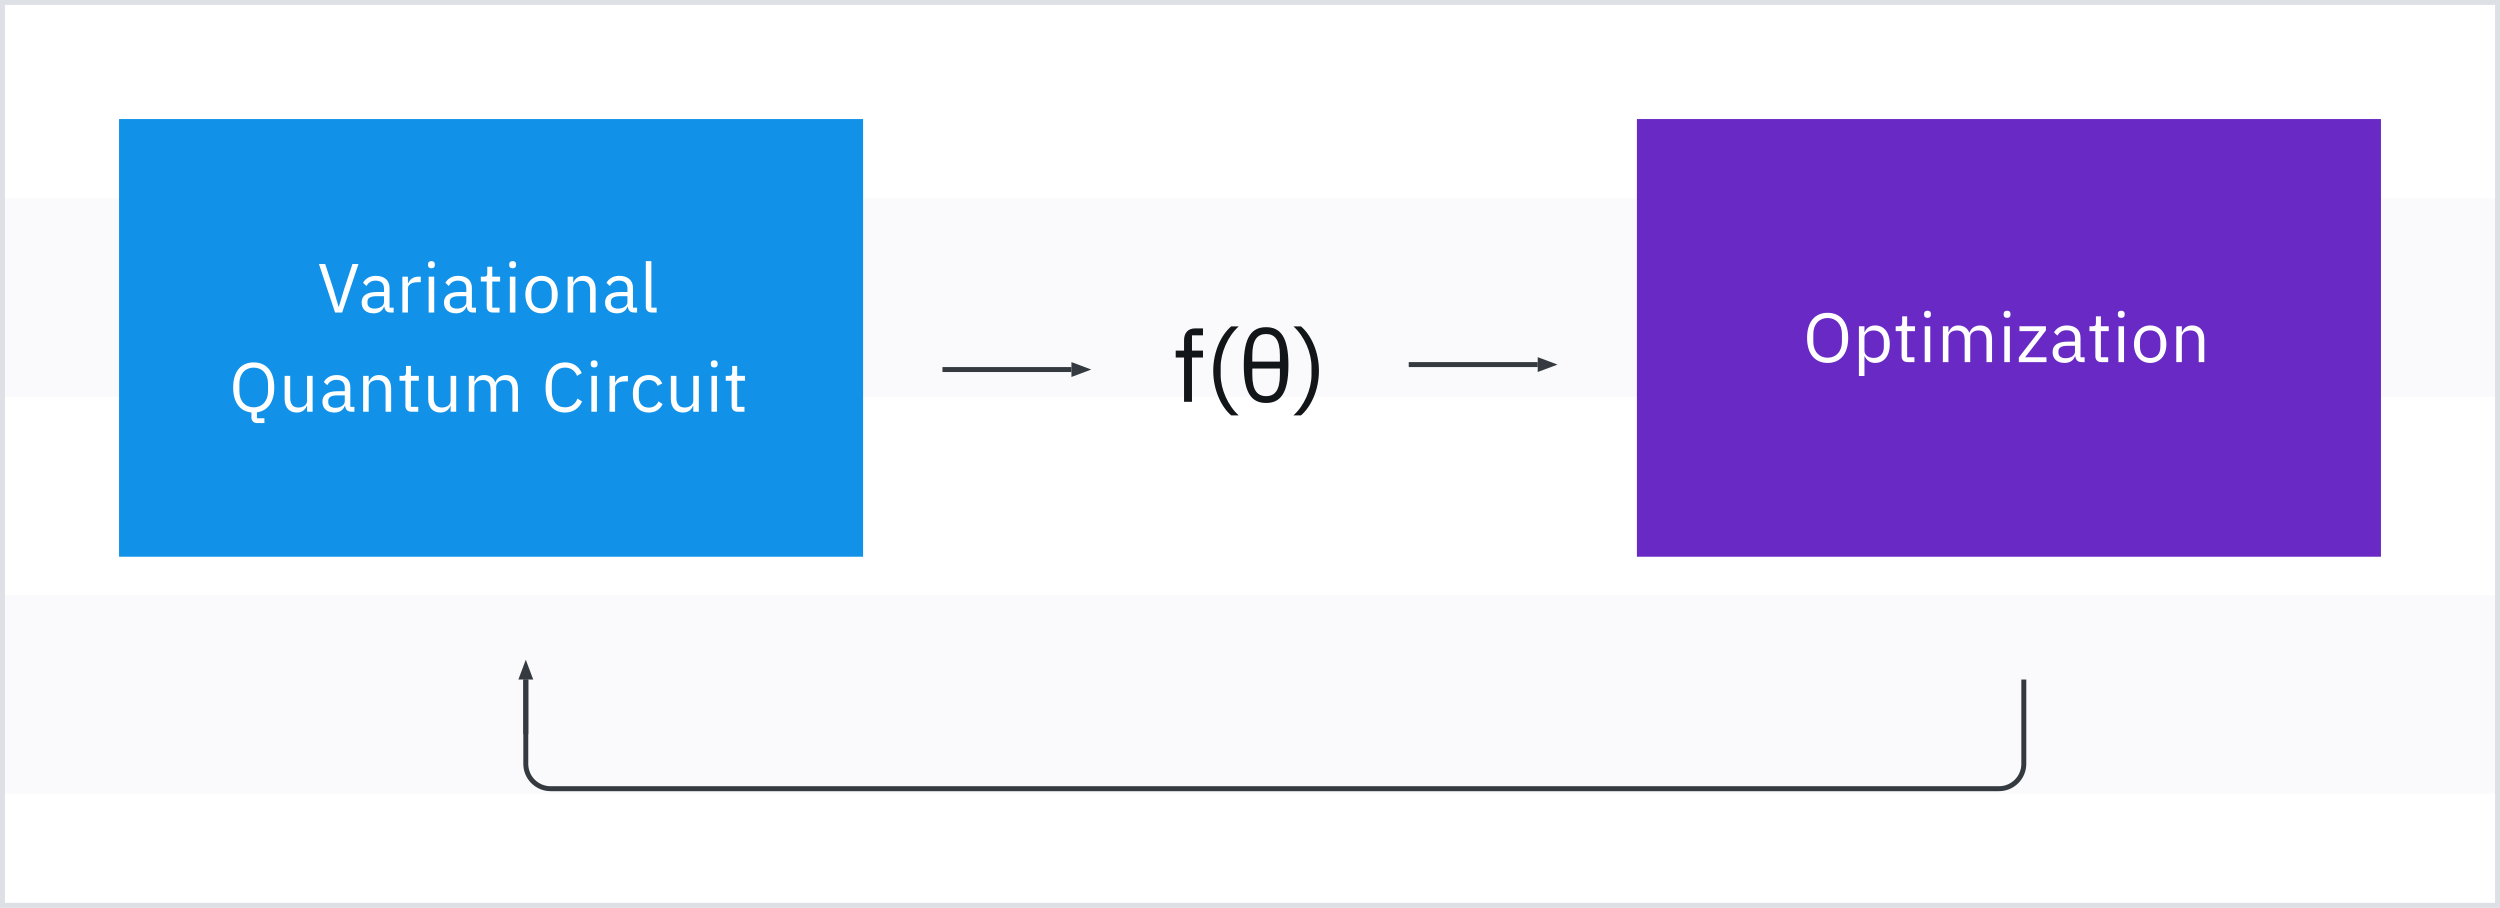 <svg width="504" height="183" viewBox="0 0 504 183" fill="none" xmlns="http://www.w3.org/2000/svg">
<rect x="0" y="0" width="504" height="183" fill="#808080" stroke="none"/>
<g clip-path="url(#clip0_1125_21015)">
<rect width="504" height="183" fill="white"/>
<rect opacity="0.4" y="120" width="504" height="40" fill="#F2F4F8"/>
<rect opacity="0.4" y="40" width="504" height="40" fill="#F2F4F8"/>
<rect x="0.5" y="0.5" width="503" height="182" stroke="#DDE1E6"/>
<rect width="150" height="88.235" transform="translate(24 24)" fill="#1192E8"/>
<rect width="150" height="88.235" transform="translate(330 24)" fill="#6929C4"/>
<path d="M238.703 81H240.303V72.08H242.523V70.68H240.303V67.6H242.523V66.2H240.963C239.443 66.2 238.703 67.18 238.703 68.6V70.68H237.023V72.08H238.703V81ZM244.588 74.76C244.588 78.66 246.228 82.06 248.208 83.74H249.728C247.568 81.82 246.088 78.44 246.088 75.64V73.92C246.088 71.12 247.508 67.8 249.728 65.8H248.208C246.168 67.54 244.588 70.9 244.588 74.76ZM255.247 65.96C252.407 65.96 250.747 67.84 250.747 73.6C250.747 79.36 252.407 81.24 255.247 81.24C258.087 81.24 259.747 79.36 259.747 73.6C259.747 67.84 258.087 65.96 255.247 65.96ZM252.467 71.64C252.467 68.5 253.487 67.34 255.247 67.34C257.007 67.34 258.027 68.5 258.027 71.64V72.9H252.467V71.64ZM255.247 79.86C253.487 79.86 252.467 78.7 252.467 75.56V74.3H258.027V75.56C258.027 78.7 257.007 79.86 255.247 79.86ZM265.897 74.76C265.897 70.9 264.317 67.54 262.277 65.8H260.757C262.977 67.8 264.397 71.12 264.397 73.92V75.64C264.397 78.44 262.917 81.82 260.757 83.74H262.277C264.257 82.06 265.897 78.66 265.897 74.76Z" fill="#121619"/>
<path d="M368.449 73.168C370.969 73.168 372.593 71.39 372.593 68.114C372.593 64.838 370.969 63.06 368.449 63.06C365.929 63.06 364.305 64.838 364.305 68.114C364.305 71.39 365.929 73.168 368.449 73.168ZM368.449 72.118C366.755 72.118 365.565 70.858 365.565 68.926V67.302C365.565 65.37 366.755 64.11 368.449 64.11C370.143 64.11 371.333 65.37 371.333 67.302V68.926C371.333 70.858 370.143 72.118 368.449 72.118ZM374.755 75.8H375.875V71.824H375.931C376.365 72.72 377.051 73.168 378.045 73.168C379.851 73.168 380.985 71.698 380.985 69.388C380.985 67.078 379.851 65.608 378.045 65.608C377.051 65.608 376.309 66.042 375.931 66.952H375.875V65.776H374.755V75.8ZM377.737 72.16C376.715 72.16 375.875 71.628 375.875 70.69V68.002C375.875 67.204 376.715 66.616 377.737 66.616C378.997 66.616 379.781 67.484 379.781 68.772V70.004C379.781 71.292 378.997 72.16 377.737 72.16ZM385.95 73V72.02H384.48V66.756H386.062V65.776H384.48V63.774H383.472V65.118C383.472 65.608 383.318 65.776 382.842 65.776H382.17V66.756H383.36V71.81C383.36 72.51 383.78 73 384.55 73H385.95ZM388.582 64.082C389.058 64.082 389.268 63.83 389.268 63.452V63.27C389.268 62.892 389.058 62.64 388.582 62.64C388.106 62.64 387.896 62.892 387.896 63.27V63.452C387.896 63.83 388.106 64.082 388.582 64.082ZM388.022 73H389.142V65.776H388.022V73ZM392.802 73V67.988C392.802 67.064 393.642 66.616 394.524 66.616C395.588 66.616 396.078 67.274 396.078 68.562V73H397.198V67.988C397.198 67.064 398.01 66.616 398.892 66.616C399.984 66.616 400.474 67.288 400.474 68.562V73H401.594V68.366C401.594 66.616 400.712 65.608 399.242 65.608C398.01 65.608 397.31 66.294 397.044 67.078H397.016C396.624 66.042 395.756 65.608 394.804 65.608C393.684 65.608 393.18 66.21 392.858 66.952H392.802V65.776H391.682V73H392.802ZM404.625 64.082C405.101 64.082 405.311 63.83 405.311 63.452V63.27C405.311 62.892 405.101 62.64 404.625 62.64C404.149 62.64 403.939 62.892 403.939 63.27V63.452C403.939 63.83 404.149 64.082 404.625 64.082ZM404.065 73H405.185V65.776H404.065V73ZM412.569 73V72.02H408.271L412.457 66.616V65.776H407.123V66.756H411.099L406.997 72.062V73H412.569ZM420.259 73V72.02H419.433V68.044C419.433 66.518 418.397 65.608 416.661 65.608C415.359 65.608 414.491 66.252 414.099 67.022L414.771 67.652C415.163 66.994 415.737 66.574 416.605 66.574C417.753 66.574 418.313 67.134 418.313 68.156V68.87H416.885C414.785 68.87 413.805 69.626 413.805 70.984C413.805 72.328 414.701 73.168 416.227 73.168C417.235 73.168 418.005 72.706 418.313 71.824H418.383C418.467 72.496 418.803 73 419.629 73H420.259ZM416.409 72.216C415.541 72.216 414.981 71.81 414.981 71.096V70.802C414.981 70.102 415.555 69.71 416.829 69.71H418.313V70.9C418.313 71.642 417.515 72.216 416.409 72.216ZM425.014 73V72.02H423.544V66.756H425.126V65.776H423.544V63.774H422.536V65.118C422.536 65.608 422.382 65.776 421.906 65.776H421.234V66.756H422.424V71.81C422.424 72.51 422.844 73 423.614 73H425.014ZM427.646 64.082C428.122 64.082 428.332 63.83 428.332 63.452V63.27C428.332 62.892 428.122 62.64 427.646 62.64C427.17 62.64 426.96 62.892 426.96 63.27V63.452C426.96 63.83 427.17 64.082 427.646 64.082ZM427.086 73H428.206V65.776H427.086V73ZM433.476 73.168C435.408 73.168 436.738 71.684 436.738 69.388C436.738 67.092 435.408 65.608 433.476 65.608C431.544 65.608 430.214 67.092 430.214 69.388C430.214 71.684 431.544 73.168 433.476 73.168ZM433.476 72.174C432.272 72.174 431.418 71.432 431.418 69.906V68.87C431.418 67.344 432.272 66.602 433.476 66.602C434.68 66.602 435.534 67.344 435.534 68.87V69.906C435.534 71.432 434.68 72.174 433.476 72.174ZM439.86 73V67.988C439.86 67.064 440.728 66.616 441.624 66.616C442.702 66.616 443.262 67.274 443.262 68.562V73H444.382V68.366C444.382 66.616 443.444 65.608 441.96 65.608C440.882 65.608 440.266 66.14 439.916 66.952H439.86V65.776H438.74V73H439.86Z" fill="white"/>
<path d="M68.977 63L72.267 53.228H71.049L69.425 58.156L68.319 61.824H68.249L67.171 58.156L65.561 53.228H64.301L67.549 63H68.977ZM79.359 63V62.02H78.533V58.044C78.533 56.518 77.497 55.608 75.761 55.608C74.459 55.608 73.591 56.252 73.199 57.022L73.871 57.652C74.263 56.994 74.837 56.574 75.705 56.574C76.853 56.574 77.413 57.134 77.413 58.156V58.87H75.985C73.885 58.87 72.905 59.626 72.905 60.984C72.905 62.328 73.801 63.168 75.327 63.168C76.335 63.168 77.105 62.706 77.413 61.824H77.483C77.567 62.496 77.903 63 78.729 63H79.359ZM75.509 62.216C74.641 62.216 74.081 61.81 74.081 61.096V60.802C74.081 60.102 74.655 59.71 75.929 59.71H77.413V60.9C77.413 61.642 76.615 62.216 75.509 62.216ZM82.237 63V58.1C82.237 57.414 82.965 56.896 84.169 56.896H84.827V55.776H84.393C83.217 55.776 82.559 56.42 82.307 57.106H82.237V55.776H81.117V63H82.237ZM86.978 54.082C87.454 54.082 87.664 53.83 87.664 53.452V53.27C87.664 52.892 87.454 52.64 86.978 52.64C86.502 52.64 86.292 52.892 86.292 53.27V53.452C86.292 53.83 86.502 54.082 86.978 54.082ZM86.418 63H87.538V55.776H86.418V63ZM95.958 63V62.02H95.132V58.044C95.132 56.518 94.096 55.608 92.36 55.608C91.058 55.608 90.19 56.252 89.798 57.022L90.47 57.652C90.862 56.994 91.436 56.574 92.304 56.574C93.452 56.574 94.012 57.134 94.012 58.156V58.87H92.584C90.484 58.87 89.504 59.626 89.504 60.984C89.504 62.328 90.4 63.168 91.926 63.168C92.934 63.168 93.704 62.706 94.012 61.824H94.082C94.166 62.496 94.502 63 95.328 63H95.958ZM92.108 62.216C91.24 62.216 90.68 61.81 90.68 61.096V60.802C90.68 60.102 91.254 59.71 92.528 59.71H94.012V60.9C94.012 61.642 93.214 62.216 92.108 62.216ZM100.712 63V62.02H99.242V56.756H100.824V55.776H99.242V53.774H98.234V55.118C98.234 55.608 98.08 55.776 97.604 55.776H96.932V56.756H98.122V61.81C98.122 62.51 98.542 63 99.312 63H100.712ZM103.345 54.082C103.821 54.082 104.031 53.83 104.031 53.452V53.27C104.031 52.892 103.821 52.64 103.345 52.64C102.869 52.64 102.659 52.892 102.659 53.27V53.452C102.659 53.83 102.869 54.082 103.345 54.082ZM102.785 63H103.905V55.776H102.785V63ZM109.175 63.168C111.107 63.168 112.437 61.684 112.437 59.388C112.437 57.092 111.107 55.608 109.175 55.608C107.243 55.608 105.913 57.092 105.913 59.388C105.913 61.684 107.243 63.168 109.175 63.168ZM109.175 62.174C107.971 62.174 107.117 61.432 107.117 59.906V58.87C107.117 57.344 107.971 56.602 109.175 56.602C110.379 56.602 111.233 57.344 111.233 58.87V59.906C111.233 61.432 110.379 62.174 109.175 62.174ZM115.559 63V57.988C115.559 57.064 116.427 56.616 117.323 56.616C118.401 56.616 118.961 57.274 118.961 58.562V63H120.081V58.366C120.081 56.616 119.143 55.608 117.659 55.608C116.581 55.608 115.965 56.14 115.615 56.952H115.559V55.776H114.439V63H115.559ZM128.436 63V62.02H127.61V58.044C127.61 56.518 126.574 55.608 124.838 55.608C123.536 55.608 122.668 56.252 122.276 57.022L122.948 57.652C123.34 56.994 123.914 56.574 124.782 56.574C125.93 56.574 126.49 57.134 126.49 58.156V58.87H125.062C122.962 58.87 121.982 59.626 121.982 60.984C121.982 62.328 122.878 63.168 124.404 63.168C125.412 63.168 126.182 62.706 126.49 61.824H126.56C126.644 62.496 126.98 63 127.806 63H128.436ZM124.586 62.216C123.718 62.216 123.158 61.81 123.158 61.096V60.802C123.158 60.102 123.732 59.71 125.006 59.71H126.49V60.9C126.49 61.642 125.692 62.216 124.586 62.216ZM132.378 63V62.02H131.314V52.64H130.194V61.838C130.194 62.51 130.614 63 131.384 63H132.378ZM53.304 84.316H51.806V83.126C53.949 82.832 55.292 81.096 55.292 78.114C55.292 74.838 53.669 73.06 51.148 73.06C48.629 73.06 47.005 74.838 47.005 78.114C47.005 81.18 48.432 82.944 50.687 83.154V84.148C50.687 84.806 51.093 85.296 51.862 85.296H53.304V84.316ZM51.148 82.118C49.455 82.118 48.264 80.858 48.264 78.926V77.302C48.264 75.37 49.455 74.11 51.148 74.11C52.843 74.11 54.032 75.37 54.032 77.302V78.926C54.032 80.858 52.843 82.118 51.148 82.118ZM61.907 83H63.027V75.776H61.907V80.774C61.907 81.726 61.039 82.16 60.157 82.16C59.079 82.16 58.505 81.502 58.505 80.214V75.776H57.385V80.41C57.385 82.16 58.337 83.168 59.821 83.168C61.025 83.168 61.571 82.51 61.851 81.824H61.907V83ZM71.452 83V82.02H70.626V78.044C70.626 76.518 69.59 75.608 67.854 75.608C66.552 75.608 65.684 76.252 65.292 77.022L65.964 77.652C66.356 76.994 66.93 76.574 67.798 76.574C68.946 76.574 69.506 77.134 69.506 78.156V78.87H68.078C65.978 78.87 64.998 79.626 64.998 80.984C64.998 82.328 65.894 83.168 67.42 83.168C68.428 83.168 69.198 82.706 69.506 81.824H69.576C69.66 82.496 69.996 83 70.822 83H71.452ZM67.602 82.216C66.734 82.216 66.174 81.81 66.174 81.096V80.802C66.174 80.102 66.748 79.71 68.022 79.71H69.506V80.9C69.506 81.642 68.708 82.216 67.602 82.216ZM74.33 83V77.988C74.33 77.064 75.198 76.616 76.094 76.616C77.172 76.616 77.732 77.274 77.732 78.562V83H78.852V78.366C78.852 76.616 77.914 75.608 76.43 75.608C75.352 75.608 74.736 76.14 74.386 76.952H74.33V75.776H73.21V83H74.33ZM84.323 83V82.02H82.853V76.756H84.435V75.776H82.853V73.774H81.845V75.118C81.845 75.608 81.691 75.776 81.215 75.776H80.543V76.756H81.733V81.81C81.733 82.51 82.153 83 82.923 83H84.323ZM90.847 83H91.967V75.776H90.847V80.774C90.847 81.726 89.979 82.16 89.097 82.16C88.019 82.16 87.445 81.502 87.445 80.214V75.776H86.325V80.41C86.325 82.16 87.277 83.168 88.761 83.168C89.965 83.168 90.511 82.51 90.791 81.824H90.847V83ZM95.632 83V77.988C95.632 77.064 96.472 76.616 97.354 76.616C98.418 76.616 98.908 77.274 98.908 78.562V83H100.028V77.988C100.028 77.064 100.84 76.616 101.722 76.616C102.814 76.616 103.304 77.288 103.304 78.562V83H104.424V78.366C104.424 76.616 103.542 75.608 102.072 75.608C100.84 75.608 100.14 76.294 99.874 77.078H99.846C99.454 76.042 98.586 75.608 97.634 75.608C96.514 75.608 96.01 76.21 95.688 76.952H95.632V75.776H94.512V83H95.632ZM113.92 83.168C115.544 83.168 116.734 82.314 117.35 80.942L116.412 80.354C116.02 81.418 115.166 82.118 113.92 82.118C112.24 82.118 111.246 80.9 111.246 78.898V77.442C111.246 75.44 112.24 74.11 113.92 74.11C115.124 74.11 115.936 74.768 116.328 75.776L117.28 75.202C116.664 73.844 115.544 73.06 113.92 73.06C111.456 73.06 109.986 74.908 109.986 78.17C109.986 81.432 111.456 83.168 113.92 83.168ZM119.779 74.082C120.255 74.082 120.465 73.83 120.465 73.452V73.27C120.465 72.892 120.255 72.64 119.779 72.64C119.303 72.64 119.093 72.892 119.093 73.27V73.452C119.093 73.83 119.303 74.082 119.779 74.082ZM119.219 83H120.339V75.776H119.219V83ZM123.999 83V78.1C123.999 77.414 124.727 76.896 125.931 76.896H126.589V75.776H126.155C124.979 75.776 124.321 76.42 124.069 77.106H123.999V75.776H122.879V83H123.999ZM130.799 83.168C132.171 83.168 133.109 82.496 133.571 81.46L132.759 80.914C132.367 81.74 131.709 82.174 130.799 82.174C129.469 82.174 128.783 81.264 128.783 80.004V78.772C128.783 77.512 129.469 76.602 130.799 76.602C131.681 76.602 132.297 77.036 132.563 77.778L133.501 77.302C133.081 76.308 132.227 75.608 130.799 75.608C128.769 75.608 127.579 77.078 127.579 79.388C127.579 81.698 128.769 83.168 130.799 83.168ZM139.764 83H140.884V75.776H139.764V80.774C139.764 81.726 138.896 82.16 138.014 82.16C136.936 82.16 136.362 81.502 136.362 80.214V75.776H135.242V80.41C135.242 82.16 136.194 83.168 137.678 83.168C138.882 83.168 139.428 82.51 139.708 81.824H139.764V83ZM143.989 74.082C144.465 74.082 144.675 73.83 144.675 73.452V73.27C144.675 72.892 144.465 72.64 143.989 72.64C143.513 72.64 143.303 72.892 143.303 73.27V73.452C143.303 73.83 143.513 74.082 143.989 74.082ZM143.429 83H144.549V75.776H143.429V83ZM150.085 83V82.02H148.615V76.756H150.197V75.776H148.615V73.774H147.607V75.118C147.607 75.608 147.453 75.776 146.977 75.776H146.305V76.756H147.495V81.81C147.495 82.51 147.915 83 148.685 83H150.085Z" fill="white"/>
<path d="M216 76L220 74.5L216 73V76Z" fill="#343A3F"/>
<line x1="216" y1="74.5" x2="190" y2="74.5" stroke="#343A3F"/>
<path d="M310 75L314 73.5L310 72V75Z" fill="#343A3F"/>
<line x1="310" y1="73.5" x2="284" y2="73.5" stroke="#343A3F"/>
<path d="M107.5 137L106 133L104.5 137H107.5Z" fill="#343A3F"/>
<line x1="106" y1="137" x2="106" y2="148" stroke="#343A3F"/>
<path d="M408 137V154C408 156.761 405.761 159 403 159H111C108.239 159 106 156.761 106 154V137" stroke="#343A3F"/>
</g>
<defs>
<clipPath id="clip0_1125_21015">
<rect width="504" height="183" fill="white"/>
</clipPath>
</defs>
</svg>
